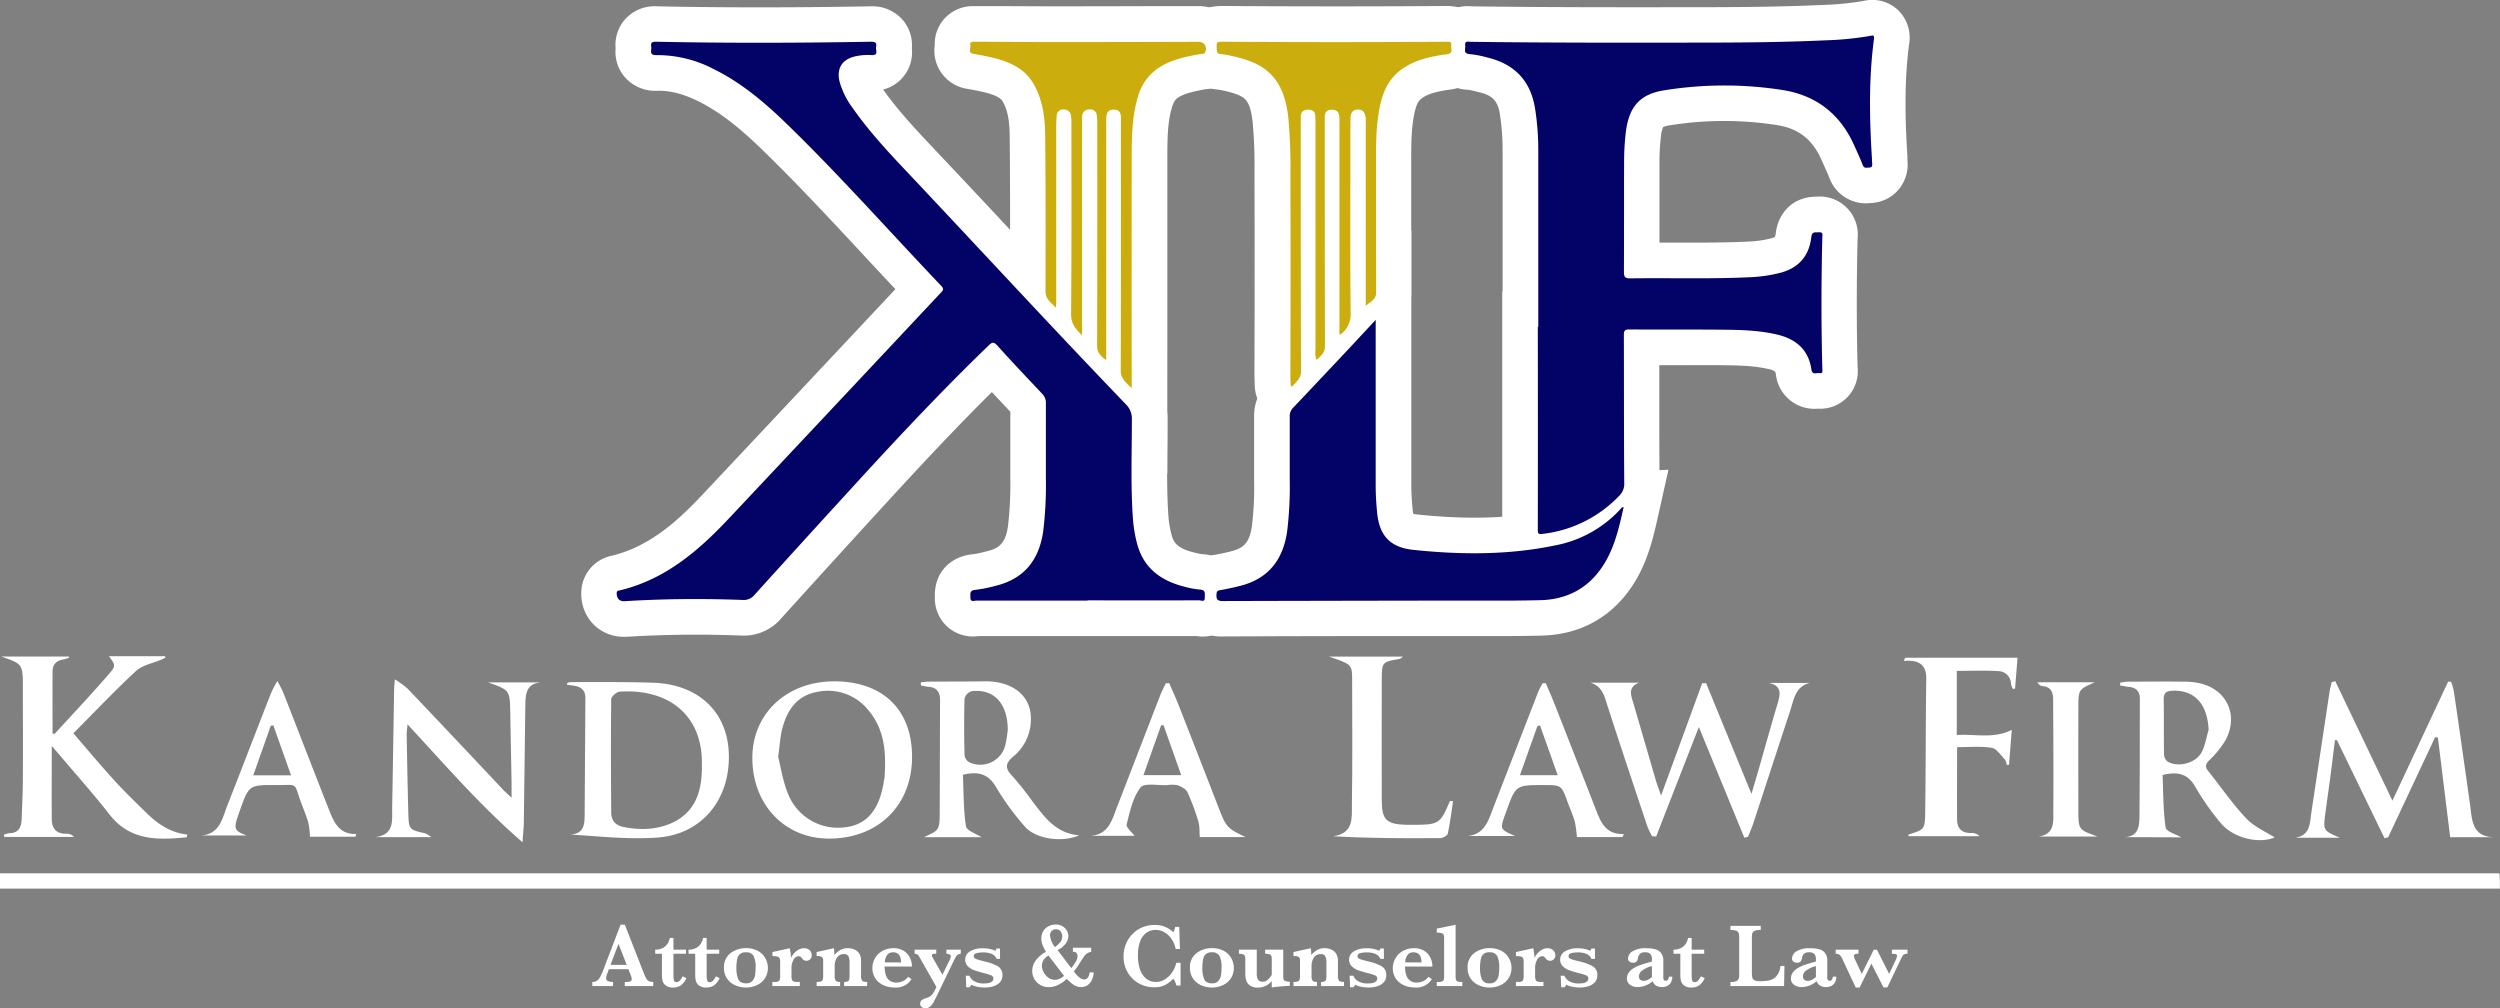 <svg xmlns="http://www.w3.org/2000/svg" viewBox="0 0 913.2 368.3"><rect x="0" y="0" width="913.2" height="368.3" fill="#808080" stroke="none"/><defs><style>.cls-1{fill:#fff;}.cls-2{fill:#030266;}.cls-3{fill:#ccad0e;}</style></defs><title>logo-6</title><g id="Layer_2" data-name="Layer 2"><g id="Layer_1-2" data-name="Layer 1"><path class="cls-1" d="M913,319c.06,1.08.13,1.84.15,2.6s0,1.77,0,3H0V319Z"/><path class="cls-1" d="M18.91,272.49c0,9.57-.07,18.12,0,26.66,0,3.41,1.66,5.55,5.46,5.39A3.22,3.22,0,0,1,27,305.72H1.54l-.09-.83a8,8,0,0,1,1.94-.55c3.37,0,4.4-2.13,4.51-5,.19-4.86.42-9.72.45-14.59.07-11.14,0-22.28,0-33.42,0-8.77,0-8.77-7.9-11.51H25.13l.15.37a13.74,13.74,0,0,1-2.17.71c-2.57.38-3.9,1.88-3.91,4.41-.05,7.53,0,15.06,0,22.69.2,0,.71.11.88-.08,6.66-7.25,13.41-14.43,19.85-21.87,2.5-2.9,2.18-3.18-.13-6.36H60.27l.17.53c-.47.23-.94.49-1.43.7-3.12,1.34-6.91,2-9.26,4.12C42,252.2,34.69,259.93,26.8,267.86c5.11,5.9,10,11.77,15.15,17.42,3.7,4.07,7.7,7.87,11.62,11.73,4.15,4.08,8.86,7.21,14.85,7.83-.15.6-.18,1-.26,1-10.52,1.06-20.66,1.32-28.17-8.34-6-7.67-12.49-14.91-18.77-22.35C20.67,274.52,20.1,273.87,18.91,272.49Z"/><path class="cls-1" d="M854.7,306H838.45c5.51-.88,5.26-5.3,5.84-9.19q3.32-22,6.63-44c.18-1.22.51-2.41.77-3.62l1.33-.38c6.81,14.25,13.63,28.5,20.88,43.66L894.25,249l1.11.05a27.3,27.3,0,0,1,1,3.6q3,20.52,5.87,41.06c.8,5.65.56,12.06,9,12.1H895c-1.55-12.54-3-24.46-4.49-36.38l-1-.17-17.17,36.59-1.32.34-17.37-35.81-.74-.06c-.5,4.09-1,8.19-1.52,12.28-.62,4.7-1.3,9.38-1.93,14.08C848.55,303.39,848.55,303.39,854.7,306Z"/><path class="cls-1" d="M580.94,249.36h17.82c-4.26,1.59-3,4.65-2.09,7.6q4.13,14.18,8.26,28.37c.42,1.43,1,2.81,1.84,5.23,5.25-14.31,10.14-27.64,15-41l1.44,0c5.39,13.14,10.77,26.28,16.57,40.43,1.13-3.88,2-6.76,2.83-9.65,2.22-7.75,4.37-15.52,6.68-23.24,1-3.43,1.78-6.52-3.11-7.64h14.92c-5.34,1.3-5.82,6-7.15,10.09-4.54,13.73-9,27.49-13.52,41.23-.54,1.67-1.27,3.28-1.91,4.91l-1.35.3c-5.42-13.2-10.85-26.4-16.61-40.42l-15.6,40-1.51-.12a34.34,34.34,0,0,1-1.78-3.79c-5.1-15.3-10.22-30.59-15.16-45.94C585.57,252.69,584.28,250.4,580.94,249.36Z"/><path class="cls-1" d="M207.15,249.53a4.69,4.69,0,0,1,1.27-.37c10,0,20-.09,30,.22,16.58.51,27.25,10.53,27.8,25.77.61,16.75-9.73,29.63-26.1,30.8-10.45.74-21-.44-31.81-1.11,4.78-.21,5.22-3.4,5.25-6.88q.14-21.52.27-43c0-2.57-1.33-4-3.87-4.43-.92-.14-1.86-.26-2.79-.39Zm49.23,30c.48-17.95-11.85-28.06-30-26.89-1.14.07-3.1,1.78-3.11,2.74-.17,13.81-.1,27.62,0,41.42,0,2.95,1.58,4.71,4.54,5.29,5.78,1.15,11.55,1.05,17-1.21C254.15,296.92,256.52,288.83,256.38,279.52Z"/><path class="cls-1" d="M178.25,249.26h19.38c-5.65.46-5.67,4.57-5.73,8.51-.21,14.1-.35,28.2-.56,42.3,0,2.11-.26,4.23-.48,7.59-15.59-13.5-28.28-28.28-42-43.07-.15,1.78-.33,2.84-.31,3.9.18,9.61.34,19.22.61,28.83.15,5.66.39,5.83,6.25,7.09a12.33,12.33,0,0,1,2.11,1.37h-20.4c7.08-.88,6.06-6.17,6.13-10.78q.38-21.54.71-43.06c0-.88.12-1.76.28-3.8a36.76,36.76,0,0,1,4.69,3.45q17.46,18.37,34.82,36.86c.75.79,1.58,1.5,3.12,2.95,0-2.4,0-3.87,0-5.34-.16-8.58-.34-17.17-.48-25.75C186.22,252.08,186.24,252.08,178.25,249.26Z"/><path class="cls-1" d="M304.45,248.88c17.84-.08,28.58,10.13,28.71,27.28C333.29,294,321,306.23,303,306.32c-16.28.09-28.17-12.34-28.18-29.46C274.8,260.73,287.28,249,304.45,248.88Zm-20.2,27.59c.95,3.7,1.66,8.71,3.51,13.24A19.59,19.59,0,0,0,309,302.15c7.8-1,12.31-6.54,13.89-16.94.06-.38.18-.75.21-1.13.62-8.73.21-17.26-5.7-24.41a18.93,18.93,0,0,0-18.87-6.94c-7.15,1.27-10.88,6.37-12.66,13C285,268.74,284.88,272,284.25,276.47Z"/><path class="cls-1" d="M336.36,249.25c.93-.09,1.85-.25,2.78-.26,6.91-.05,13.81,0,20.72-.11,10.19-.1,16.95,5.49,16.7,13.91a17.52,17.52,0,0,1-6.34,13.48c-2.87,2.37-3.31,4.2-.56,7.06a115.42,115.42,0,0,1,7.64,9.61c4.29,5.55,8.31,11.45,16.91,12.19-6.53,2.78-16,1.29-19.91-3.28a94.15,94.15,0,0,1-10.39-14.22c-2.8-4.88-6.42-6-12.18-4.63.28,6.18.16,12.58,1.12,18.81.25,1.64,3.83,2.77,5.68,4H337.6c1.75-1,3.92-1.63,4.82-3s.81-3.7.83-5.59c.08-13.84.06-27.67.14-41.5,0-3.22-1.43-4.72-4.56-4.87a17.75,17.75,0,0,1-2.45-.5Zm31.76,17.19c-.1-9.51-5.06-14.92-13.2-13.95a3.82,3.82,0,0,0-2.59,2.64c-.22,6.88-.17,13.77,0,20.66a3.39,3.39,0,0,0,1.58,2.56,9.38,9.38,0,0,0,13.24-5.91A41.29,41.29,0,0,0,368.12,266.44Z"/><path class="cls-1" d="M775.88,305.79c5.23-.09,5.58-3.94,5.62-7.64.14-14.34.12-28.69.14-43,0-2.6-1.35-4-4-4.24-1.07-.09-2.13-.34-3.19-.52,0-.34,0-.67,0-1A18.58,18.58,0,0,1,777,249c6.9,0,13.81-.09,20.72,0a27.27,27.27,0,0,1,5.34.48c10.23,2.11,14.83,11.59,9.9,20.85a35.45,35.45,0,0,1-6,7.43c-1.34,1.39-1.6,2.33-.36,3.87,4.65,5.78,8.86,12,13.93,17.34,2.88,3.05,7.11,4.83,10.35,6.94-5.9,2.44-15.31.24-19.94-5.55a94.28,94.28,0,0,1-9-12.88c-2.68-4.79-6.32-5.76-12-4.4.28,6.31.2,12.83,1.12,19.2.22,1.48,3.83,2.46,5.72,3.58Zm30.89-39.23c-.46-9.47-5.18-14.6-13.27-14.25-2.28.1-3.17.89-3.14,3.19.1,6.65,0,13.29.11,19.94a3.65,3.65,0,0,0,1.29,2.76c4.08,2.32,10.57.5,12.61-3.71C805.56,272,806,269.21,806.77,266.56Z"/><path class="cls-1" d="M714.89,272.93c0,9.12-.07,17.82,0,26.51,0,3.17,1.77,4.93,5.14,4.83a4,4,0,0,1,3.08,1.18h-26c0-.2,0-.6.12-.64,5.68-1.8,5.91-1.8,6-8,.24-16.26.16-32.53.4-48.8.09-5.52-3-7-8.25-6.59l.58-1.17h41c-.27,3.45-.58,7.37-.89,11.29l-.81.11a6.84,6.84,0,0,1-.68-1.8,4.73,4.73,0,0,0-4.71-4.71c-4.94-.3-9.91-.08-15.1-.08v23.43c6.7-.45,13.43,1.48,20.09-1.88l-1,12.74-.79.11a5.9,5.9,0,0,0-.79-2.11c-1.49-1.54-3-3.92-4.75-4.19C723.51,272.51,719.26,272.93,714.89,272.93Z"/><path class="cls-1" d="M530.77,292.7c-.6,3.93-1.07,7.88-1.91,11.76-.16.74-1.75,1.67-2.68,1.68-13,.11-25.91.08-39.2-.67,7.66-1.07,6.77-6.89,6.84-11.54.24-15.36.13-30.73.09-46.09,0-5.05-.34-5.29-8.47-8H512.5c-.61.42-.92.79-1.28.85-6.34,1.06-6.47,1.16-6.49,7.5,0,14.72-.09,29.44,0,44.16,0,7.16,1.74,8.7,8.89,8.94.77,0,1.54,0,2.31,0,9.67,0,10.17-.28,13.71-8.72Z"/><path class="cls-1" d="M101.32,248.75c1,1.94,1.7,3.09,2.19,4.33,5.63,14.41,11.2,28.84,16.87,43.22,1.72,4.36,3.76,8.54,9.75,8.35l-.31,1h-16.6a30.85,30.85,0,0,0-.58-5.09c-.74-2.58-1.8-5.06-2.72-7.58-2.71-7.42-.86-6.16-9-6.21-10-.07-10,0-13.37,9.48-.26.72-.52,1.44-.76,2.17-1.44,4.44-1.07,5.14,3.36,6.77H73.32c7-.39,7.85-6.25,9.73-11,5.39-13.68,10.62-27.42,16-41.13A44.9,44.9,0,0,1,101.32,248.75Zm5,34.47c-2.3-6.49-4.38-12.36-6.47-18.24l-.93.09-6.41,18.15Z"/><path class="cls-1" d="M564.62,249.54c1,2.3,2,4.57,2.94,6.9q7.58,19.26,15.1,38.56c1.88,4.79,3.47,9.9,10.5,9.65l-.52,1.11H576a40.15,40.15,0,0,0-.74-5.57c-.71-2.45-1.76-4.8-2.64-7.2-2.26-6.21-2.25-6.21-8.66-6.22-10.29,0-10.29,0-13.71,9.53-.13.36-.26.72-.4,1.08-2,5.53-2,5.54,3.56,8H536.11c6.24-.66,7.57-5.67,9.34-10.27q8.16-21.1,16.35-42.19c.45-1.15,1.09-2.22,1.65-3.33Zm-9.41,33.62H569L562.54,265l-.94.18C559.53,271,557.45,276.85,555.21,283.16Z"/><path class="cls-1" d="M427.09,249.51c1.17,2.75,2.42,5.46,3.51,8.24q7.22,18.39,14.36,36.82c3,7.72,3.13,7.87,10,11.2h-16.7c-.16-2.07,0-3.94-.5-5.6a83.87,83.87,0,0,0-4-10.77c-.53-1.16-2.15-2-3.47-2.54a10.05,10.05,0,0,0-3.8-.08c-3.42.18-8.53-.9-9.89.88-2.81,3.66-3.89,8.79-5.05,13.47-.28,1.12,1.91,2.86,2.86,4.16H398.61c6.4-.57,7.6-5.8,9.4-10.46q7.89-20.4,15.77-40.79c.58-1.51,1.37-2.95,2.06-4.42Zm4.38,33.63c-2.23-6.31-4.35-12.29-6.47-18.27l-.87.09-6.45,18.18Z"/><path class="cls-1" d="M766.22,305.57H744.7c6.11-.9,5.29-5.75,5.33-9.68.12-13.44,0-26.89-.06-40.33,0-2.78-.85-4.75-4-4.94a2.24,2.24,0,0,1-1.7-1.4h20.92c-5.92,2.62-6,2.62-6,9.18q-.06,18.44,0,36.88C759.14,303.09,759.16,303.09,766.22,305.57Z"/><path class="cls-1" d="M238.59,360.19H228.23v-1.5a7.29,7.29,0,0,0,1.91-.18.83.83,0,0,0,.6-.89,2.75,2.75,0,0,0-.19-1l-1-2.59h-7.14l-.53,1.43a5.57,5.57,0,0,0-.46,1.73,1.14,1.14,0,0,0,.76,1.23,5.22,5.22,0,0,0,1.76.26v1.5h-7.58v-1.5a3.16,3.16,0,0,0,1.54-.34,3.31,3.31,0,0,0,1.21-1.29,17,17,0,0,0,1.24-2.68l6.34-16.61h1.55l6.7,17.13c.48,1.21.84,2,1.07,2.46a2.49,2.49,0,0,0,.94,1,3.4,3.4,0,0,0,1.68.34Zm-9.66-7.74-3-7.67L223,352.45Z"/><path class="cls-1" d="M250.71,357.3a6.41,6.41,0,0,1-2,2.63,4.77,4.77,0,0,1-2.74.79,4.29,4.29,0,0,1-2.83-.78A3.24,3.24,0,0,1,242,358.2a10.24,10.24,0,0,1-.21-2.17v-7.64h-2.45V346.9a5.79,5.79,0,0,0,2.68-.58,4.59,4.59,0,0,0,1.79-1.58,5.25,5.25,0,0,0,.84-2.12H246v4.28h4.59v1.49H246v7.74a8.2,8.2,0,0,0,.18,2,.86.86,0,0,0,.92.62,1.57,1.57,0,0,0,1.28-.61,8.58,8.58,0,0,0,1-1.51Z"/><path class="cls-1" d="M262.84,357.3a6.41,6.41,0,0,1-2,2.63,4.75,4.75,0,0,1-2.74.79,4.24,4.24,0,0,1-2.82-.78,3.18,3.18,0,0,1-1.12-1.74,10.24,10.24,0,0,1-.21-2.17v-7.64h-2.45V346.9a5.74,5.74,0,0,0,2.67-.58,4.69,4.69,0,0,0,1.8-1.58,5.37,5.37,0,0,0,.83-2.12h1.33v4.28h4.59v1.49h-4.59v7.74a7.64,7.64,0,0,0,.19,2,.85.85,0,0,0,.92.62,1.59,1.59,0,0,0,1.28-.61,8.58,8.58,0,0,0,1-1.51Z"/><path class="cls-1" d="M280.49,353.5a6.76,6.76,0,0,1-4,6.35,9.19,9.19,0,0,1-4,.87,9.6,9.6,0,0,1-3.87-.79,7,7,0,0,1-3-2.42,6.61,6.61,0,0,1-1.16-4,6.31,6.31,0,0,1,2.4-5.35,9.13,9.13,0,0,1,5.71-1.82,8.75,8.75,0,0,1,4.25,1,6.67,6.67,0,0,1,2.7,2.61A7.16,7.16,0,0,1,280.49,353.5Zm-4.47-.09a9.36,9.36,0,0,0-.73-4.16,2.91,2.91,0,0,0-2.84-1.39,2.88,2.88,0,0,0-3.16,2.49,14.84,14.84,0,0,0-.3,3.3,10.22,10.22,0,0,0,.67,4c.44,1,1.41,1.54,2.9,1.54a2.89,2.89,0,0,0,2.25-.85,4.19,4.19,0,0,0,1-2.11A17.42,17.42,0,0,0,276,353.41Z"/><path class="cls-1" d="M296.5,348.93a1.94,1.94,0,0,1-.57,1.48,1.9,1.9,0,0,1-1.36.55,2,2,0,0,1-1.62-.91,4.26,4.26,0,0,0-.53-.59,1,1,0,0,0-.6-.17,2.15,2.15,0,0,0-2,1.37,6,6,0,0,0-.71,2.84v2.83a3.52,3.52,0,0,0,.35,1.86c.23.34.84.5,1.84.5h.86v1.5H282.12v-1.5H283c.91,0,1.46-.17,1.67-.51a3.89,3.89,0,0,0,.31-1.85v-4.74a4.16,4.16,0,0,0-.22-1.56,1.15,1.15,0,0,0-.79-.62,7.67,7.67,0,0,0-1.81-.16v-1.49l6.32-1.39a21.57,21.57,0,0,1,.46,3.52,6.91,6.91,0,0,1,1.19-1.76,6.32,6.32,0,0,1,1.65-1.28,4,4,0,0,1,1.88-.48,3,3,0,0,1,2.11.74A2.46,2.46,0,0,1,296.5,348.93Z"/><path class="cls-1" d="M316.75,360.19h-8.4v-1.5a2.78,2.78,0,0,0,1.37-.25,1.08,1.08,0,0,0,.51-.73,10,10,0,0,0,.09-1.61v-4.59a4.88,4.88,0,0,0-.4-2.18,1.66,1.66,0,0,0-1.65-.81,2.8,2.8,0,0,0-2.54,1.31,5.43,5.43,0,0,0-.84,3v3.63a3,3,0,0,0,.37,1.75,2,2,0,0,0,1.61.47v1.5H298.3v-1.5a4.93,4.93,0,0,0,1.56-.18,1.06,1.06,0,0,0,.67-.67,5.41,5.41,0,0,0,.16-1.51v-5.24a1.9,1.9,0,0,0-.44-1.49,3.54,3.54,0,0,0-1.95-.35v-1.49l6.31-1.39a11.08,11.08,0,0,1,.15,1.75c0,.14,0,.26,0,.36s0,.22,0,.35a10.7,10.7,0,0,1,2.13-1.77,5.11,5.11,0,0,1,2.76-.69,5.91,5.91,0,0,1,2.5.5,3.92,3.92,0,0,1,1.75,1.52,4.65,4.65,0,0,1,.63,2.47v5.47a3.4,3.4,0,0,0,.36,1.86c.25.34.87.5,1.88.5Z"/><path class="cls-1" d="M333.13,353.05h-10c0,.21,0,.64.08,1.31a7.9,7.9,0,0,0,.46,2.06A3.83,3.83,0,0,0,325,358.2a4,4,0,0,0,2.51.72,6.21,6.21,0,0,0,2.08-.44,4.41,4.41,0,0,0,2.1-1.68l1.27.86a6.64,6.64,0,0,1-6.08,3.06,10.41,10.41,0,0,1-3.4-.53,7.77,7.77,0,0,1-2.61-1.5,6.26,6.26,0,0,1-1.63-2.25,6.89,6.89,0,0,1-.57-2.79,7.13,7.13,0,0,1,.95-3.63,6.87,6.87,0,0,1,2.71-2.66,8.14,8.14,0,0,1,4-1,7,7,0,0,1,3.76.95,5.87,5.87,0,0,1,2.26,2.49A7.32,7.32,0,0,1,333.13,353.05Zm-4-1.49q0-3.71-2.92-3.7a2.55,2.55,0,0,0-2.17,1,4.79,4.79,0,0,0-.83,2.68Z"/><path class="cls-1" d="M350.93,348.39a2.73,2.73,0,0,0-1.09.36,2.46,2.46,0,0,0-.71.8c-.21.37-.58,1.1-1.12,2.2l-4.76,9.86c-1.06,2.18-1.78,3.62-2.16,4.34a6.13,6.13,0,0,1-1.31,1.72,2.66,2.66,0,0,1-1.81.63,1.93,1.93,0,0,1-1.3-.46,1.41,1.41,0,0,1-.55-1.15,1.57,1.57,0,0,1,.67-1.43,6.44,6.44,0,0,1,1.74-.76,3.85,3.85,0,0,0,2.21-1.54,13,13,0,0,0,1.31-2.45l-6.18-10.88a2.81,2.81,0,0,0-.79-1,2,2,0,0,0-1-.22V346.9H342v1.49h-.51c-.74,0-1.12.18-1.12.54a2.9,2.9,0,0,0,.46,1.12l3.42,6,2.53-5.15a4.36,4.36,0,0,0,.54-1.5.83.83,0,0,0-.48-.76,2.28,2.28,0,0,0-1.13-.27V346.9h5.26Z"/><path class="cls-1" d="M366.16,356.33a3.55,3.55,0,0,1-.84,2.38,5.12,5.12,0,0,1-2.28,1.5,10.12,10.12,0,0,1-3.35.51,13.27,13.27,0,0,1-2.58-.25,8.64,8.64,0,0,1-2.27-.75l-.64.9h-1.26l-.16-4.21h1.36a3.91,3.91,0,0,0,1.64,1.95,6.58,6.58,0,0,0,3.71.87,10.61,10.61,0,0,0,1.33-.09,3.38,3.38,0,0,0,1.37-.49,1.37,1.37,0,0,0,.66-1.25,1.14,1.14,0,0,0-.67-1.07,15.66,15.66,0,0,0-2.53-.8q-2.23-.57-3.66-1.08a6.64,6.64,0,0,1-2.42-1.47,3.26,3.26,0,0,1-1-2.46,3.43,3.43,0,0,1,1.76-3,8.47,8.47,0,0,1,4.62-1.12,10.94,10.94,0,0,1,2.85.29,10.61,10.61,0,0,1,1.8.63l.39-.83h1.3v3.77H364a2.48,2.48,0,0,0-.81-1.22,4.28,4.28,0,0,0-1.68-.85,8.87,8.87,0,0,0-2.43-.3,10.85,10.85,0,0,0-2.26.24c-.75.16-1.13.55-1.13,1.15a.92.92,0,0,0,.22.62,2.07,2.07,0,0,0,.76.45,15.28,15.28,0,0,0,1.88.56l1.6.4a16.93,16.93,0,0,1,4.34,1.64A3.6,3.6,0,0,1,366.16,356.33Z"/><path class="cls-1" d="M399.53,355.24a7.86,7.86,0,0,1-.59,2.5,5,5,0,0,1-1.51,2,3.93,3.93,0,0,1-2.56.82,4.8,4.8,0,0,1-1.5-.24,6,6,0,0,1-1.6-.87,19.79,19.79,0,0,1-2.12-1.89,11.79,11.79,0,0,1-3.3,2.29,7.85,7.85,0,0,1-3.21.74,6.07,6.07,0,0,1-3.15-.82,5.82,5.82,0,0,1-2.17-2.18,5.72,5.72,0,0,1-.76-2.88,7.21,7.21,0,0,1,.3-2,7.07,7.07,0,0,1,1.43-2.45,10.66,10.66,0,0,1,3.28-2.56,17.72,17.72,0,0,1-1.25-2.53,6.42,6.42,0,0,1-.44-2.38,5,5,0,0,1,.48-2.23,4.45,4.45,0,0,1,1.2-1.59,5.43,5.43,0,0,1,1.68-.94,6,6,0,0,1,1.9-.32,4.78,4.78,0,0,1,2.46.62,4.38,4.38,0,0,1,1.6,1.6,4.16,4.16,0,0,1,.55,2,4.63,4.63,0,0,1-1,2.76,8.29,8.29,0,0,1-2.93,2.38l5,6.55a20.53,20.53,0,0,0,1.6-2.28,4.38,4.38,0,0,0,.69-2.24,1.85,1.85,0,0,0-.32-.89c-.21-.36-.67-.54-1.37-.54v-1.49h6.67v1.49a4.21,4.21,0,0,0-1.44.55,4,4,0,0,0-1,.92c-.29.37-.77,1.09-1.44,2.15l-.7,1.13a17.25,17.25,0,0,1-1.76,2.39,10.69,10.69,0,0,0,1.81,2.05,3.05,3.05,0,0,0,2,.92,1.63,1.63,0,0,0,.84-.24,2,2,0,0,0,.72-.84,5,5,0,0,0,.42-1.55Zm-10.84,1.23L383,349.06a4.22,4.22,0,0,0-2.43,3.62,5,5,0,0,0,.65,2.44,5.83,5.83,0,0,0,1.73,2,3.9,3.9,0,0,0,2.34.79,4,4,0,0,0,1.81-.41A12.62,12.62,0,0,0,388.69,356.47ZM388,342a3.11,3.11,0,0,0-.26-1.25,2.13,2.13,0,0,0-.77-.94,2,2,0,0,0-1.23-.37,2,2,0,0,0-1.61.66,2.19,2.19,0,0,0-.58,1.47,7.83,7.83,0,0,0,1.82,4.38,11.81,11.81,0,0,0,1.9-1.75A3.3,3.3,0,0,0,388,342Z"/><path class="cls-1" d="M431.24,360h-1.53a7.35,7.35,0,0,0-1.11-2.5,13.06,13.06,0,0,1-2.83,2.21,8.61,8.61,0,0,1-4.3.92,10.94,10.94,0,0,1-5.5-1.44,10.8,10.8,0,0,1-4.05-4,11.34,11.34,0,0,1-1.51-5.83,11.9,11.9,0,0,1,.82-4.4,11.16,11.16,0,0,1,2.34-3.68,11,11,0,0,1,3.61-2.5,11.41,11.41,0,0,1,4.6-.91,9.27,9.27,0,0,1,6.82,2.69,10.29,10.29,0,0,0,.69-2h1.46l.26,8.09h-1.56a9.91,9.91,0,0,0-1.52-3.67,7.9,7.9,0,0,0-2.62-2.45,6.36,6.36,0,0,0-3.17-.85,5.74,5.74,0,0,0-3.33,1,6.69,6.69,0,0,0-2.31,3.09,14.07,14.07,0,0,0-.83,5.17,15.65,15.65,0,0,0,.69,5,7.88,7.88,0,0,0,1.73,3,5.84,5.84,0,0,0,2.07,1.39,6,6,0,0,0,1.95.36,6.26,6.26,0,0,0,3.59-1.07,8.88,8.88,0,0,0,2.62-2.7,10.17,10.17,0,0,0,1.36-3.24h1.56Z"/><path class="cls-1" d="M450.69,353.5a6.75,6.75,0,0,1-4,6.35,9.15,9.15,0,0,1-4,.87,9.52,9.52,0,0,1-3.86-.79,7.07,7.07,0,0,1-3-2.42,6.68,6.68,0,0,1-1.16-4,6.31,6.31,0,0,1,2.4-5.35,9.13,9.13,0,0,1,5.71-1.82,8.75,8.75,0,0,1,4.25,1,6.67,6.67,0,0,1,2.7,2.61A7.17,7.17,0,0,1,450.69,353.5Zm-4.48-.09a9.22,9.22,0,0,0-.73-4.16,2.9,2.9,0,0,0-2.84-1.39,3.22,3.22,0,0,0-2.1.61,3.28,3.28,0,0,0-1.05,1.88,14.84,14.84,0,0,0-.3,3.3,10.42,10.42,0,0,0,.66,4c.45,1,1.41,1.54,2.91,1.54a2.85,2.85,0,0,0,2.24-.85,4,4,0,0,0,1-2.11A16.38,16.38,0,0,0,446.21,353.41Z"/><path class="cls-1" d="M471.13,360.09l-1.64.1c-.78.05-1.65.12-2.62.22a22.37,22.37,0,0,0-2.33.31v-2.37a6.42,6.42,0,0,1-5,2.4,4.66,4.66,0,0,1-3.15-.9,3.8,3.8,0,0,1-1.26-2,10.3,10.3,0,0,1-.25-2.34v-4.79a6.06,6.06,0,0,0-.11-1.4,1.05,1.05,0,0,0-.6-.68,3.89,3.89,0,0,0-1.61-.24V346.9h6.51v8.94c0,1.84.71,2.76,2.12,2.76a2.76,2.76,0,0,0,2.06-.87,8.14,8.14,0,0,0,1.3-1.66v-5.36a6,6,0,0,0-.12-1.44,1,1,0,0,0-.63-.66,4.65,4.65,0,0,0-1.67-.22V346.9h6.61v9.77a3.49,3.49,0,0,0,.14,1.13,1.1,1.1,0,0,0,.67.58,4.92,4.92,0,0,0,1.59.22Z"/><path class="cls-1" d="M490.94,360.19h-8.41v-1.5a2.72,2.72,0,0,0,1.37-.25,1,1,0,0,0,.51-.73,8.73,8.73,0,0,0,.1-1.61v-4.59a5,5,0,0,0-.4-2.18,1.68,1.68,0,0,0-1.66-.81,2.82,2.82,0,0,0-2.54,1.31,5.51,5.51,0,0,0-.83,3v3.63a2.93,2.93,0,0,0,.37,1.75c.25.32.78.47,1.61.47v1.5h-8.57v-1.5a5,5,0,0,0,1.56-.18,1,1,0,0,0,.66-.67,5,5,0,0,0,.16-1.51v-5.24a1.9,1.9,0,0,0-.43-1.49,3.54,3.54,0,0,0-1.95-.35v-1.49l6.31-1.39a11.08,11.08,0,0,1,.15,1.75c0,.14,0,.26,0,.36s0,.22,0,.35a10.43,10.43,0,0,1,2.13-1.77,5.08,5.08,0,0,1,2.75-.69,6,6,0,0,1,2.51.5,3.84,3.84,0,0,1,1.74,1.52,4.66,4.66,0,0,1,.64,2.47v5.47a3.4,3.4,0,0,0,.36,1.86c.24.34.87.5,1.88.5Z"/><path class="cls-1" d="M506.38,356.33a3.55,3.55,0,0,1-.84,2.38,5.16,5.16,0,0,1-2.29,1.5,10,10,0,0,1-3.35.51,13.24,13.24,0,0,1-2.57-.25,8.72,8.72,0,0,1-2.28-.75l-.63.9h-1.26l-.17-4.21h1.37a3.91,3.91,0,0,0,1.64,1.95,6.58,6.58,0,0,0,3.71.87,10.73,10.73,0,0,0,1.33-.09,3.38,3.38,0,0,0,1.37-.49,1.37,1.37,0,0,0,.66-1.25,1.13,1.13,0,0,0-.68-1.07,15.11,15.11,0,0,0-2.52-.8q-2.24-.57-3.66-1.08a6.56,6.56,0,0,1-2.42-1.47,3.26,3.26,0,0,1-1-2.46,3.43,3.43,0,0,1,1.76-3,8.45,8.45,0,0,1,4.62-1.12,10.17,10.17,0,0,1,4.65.92l.39-.83h1.3v3.77h-1.33a2.48,2.48,0,0,0-.81-1.22,4.43,4.43,0,0,0-1.68-.85,8.87,8.87,0,0,0-2.43-.3,10.85,10.85,0,0,0-2.26.24c-.75.16-1.13.55-1.13,1.15a.87.87,0,0,0,.22.62,2.07,2.07,0,0,0,.76.45,15.28,15.28,0,0,0,1.88.56l1.6.4a16.93,16.93,0,0,1,4.34,1.64A3.6,3.6,0,0,1,506.38,356.33Z"/><path class="cls-1" d="M523.23,353.05h-10c0,.21,0,.64.08,1.31a7.52,7.52,0,0,0,.46,2.06,3.83,3.83,0,0,0,1.31,1.78,4,4,0,0,0,2.51.72,6.21,6.21,0,0,0,2.08-.44,4.41,4.41,0,0,0,2.1-1.68l1.27.86a6.64,6.64,0,0,1-6.08,3.06,10.41,10.41,0,0,1-3.4-.53,7.77,7.77,0,0,1-2.61-1.5,6.26,6.26,0,0,1-1.63-2.25,6.89,6.89,0,0,1-.57-2.79,7.13,7.13,0,0,1,1-3.63,6.87,6.87,0,0,1,2.71-2.66,8.14,8.14,0,0,1,4-1,7,7,0,0,1,3.76.95,5.94,5.94,0,0,1,2.26,2.49A7.32,7.32,0,0,1,523.23,353.05Zm-4-1.49c0-2.47-1-3.7-2.92-3.7a2.54,2.54,0,0,0-2.17,1,4.79,4.79,0,0,0-.83,2.68Z"/><path class="cls-1" d="M534.15,360.19h-9.33v-1.5h.7a2.67,2.67,0,0,0,1.37-.26,1.07,1.07,0,0,0,.53-.72,8,8,0,0,0,.09-1.38V342.51q0-1.17-.54-1.5a4.84,4.84,0,0,0-2.15-.32V339.2l6.88-1.4v18.53a7.79,7.79,0,0,0,.09,1.37,1.07,1.07,0,0,0,.52.73,2.76,2.76,0,0,0,1.37.26h.47Z"/><path class="cls-1" d="M552.12,353.5a6.76,6.76,0,0,1-4,6.35,9.19,9.19,0,0,1-4,.87,9.54,9.54,0,0,1-3.87-.79,7.13,7.13,0,0,1-3-2.42,6.68,6.68,0,0,1-1.16-4,6.31,6.31,0,0,1,2.4-5.35,9.15,9.15,0,0,1,5.71-1.82,8.72,8.72,0,0,1,4.25,1,6.67,6.67,0,0,1,2.7,2.61A7.07,7.07,0,0,1,552.12,353.5Zm-4.48-.09a9.22,9.22,0,0,0-.73-4.16,2.88,2.88,0,0,0-2.83-1.39,2.86,2.86,0,0,0-3.16,2.49,14.84,14.84,0,0,0-.3,3.3,10.42,10.42,0,0,0,.66,4,2.83,2.83,0,0,0,2.91,1.54,2.89,2.89,0,0,0,2.25-.85,4.19,4.19,0,0,0,1-2.11A17.49,17.49,0,0,0,547.64,353.41Z"/><path class="cls-1" d="M568.13,348.93a1.94,1.94,0,0,1-.57,1.48,1.9,1.9,0,0,1-1.36.55,2,2,0,0,1-1.62-.91,4.93,4.93,0,0,0-.54-.59,1,1,0,0,0-.6-.17,2.16,2.16,0,0,0-2,1.37,6.12,6.12,0,0,0-.7,2.84v2.83a3.54,3.54,0,0,0,.34,1.86c.24.34.85.5,1.85.5h.86v1.5H553.74v-1.5h.85c.91,0,1.46-.17,1.67-.51a4,4,0,0,0,.31-1.85v-4.74a4.16,4.16,0,0,0-.22-1.56,1.15,1.15,0,0,0-.79-.62,7.71,7.71,0,0,0-1.82-.16v-1.49l6.33-1.39a22,22,0,0,1,.45,3.52,7,7,0,0,1,1.2-1.76,6.32,6.32,0,0,1,1.65-1.28,4,4,0,0,1,1.87-.48,3,3,0,0,1,2.11.74A2.44,2.44,0,0,1,568.13,348.93Z"/><path class="cls-1" d="M583.48,356.33a3.55,3.55,0,0,1-.84,2.38,5.12,5.12,0,0,1-2.28,1.5,10.12,10.12,0,0,1-3.35.51,13.27,13.27,0,0,1-2.58-.25,8.52,8.52,0,0,1-2.27-.75l-.64.9h-1.26l-.16-4.21h1.36a3.91,3.91,0,0,0,1.64,1.95,6.58,6.58,0,0,0,3.71.87,10.73,10.73,0,0,0,1.33-.09,3.38,3.38,0,0,0,1.37-.49,1.37,1.37,0,0,0,.66-1.25,1.14,1.14,0,0,0-.67-1.07,16,16,0,0,0-2.53-.8q-2.24-.57-3.66-1.08a6.64,6.64,0,0,1-2.42-1.47,3.26,3.26,0,0,1-1-2.46,3.43,3.43,0,0,1,1.76-3,8.45,8.45,0,0,1,4.62-1.12,11,11,0,0,1,2.85.29,10.61,10.61,0,0,1,1.8.63l.39-.83h1.3v3.77h-1.33a2.48,2.48,0,0,0-.81-1.22,4.35,4.35,0,0,0-1.68-.85,8.87,8.87,0,0,0-2.43-.3,10.78,10.78,0,0,0-2.26.24c-.75.16-1.13.55-1.13,1.15a.87.87,0,0,0,.22.62,2.11,2.11,0,0,0,.75.45,16.19,16.19,0,0,0,1.89.56l1.6.4a17.08,17.08,0,0,1,4.34,1.64A3.6,3.6,0,0,1,583.48,356.33Z"/><path class="cls-1" d="M610.86,356.76a4.13,4.13,0,0,1-.5,2.1,3.19,3.19,0,0,1-1.36,1.29,4.4,4.4,0,0,1-1.92.41,3.8,3.8,0,0,1-2.27-.64,2.48,2.48,0,0,1-1.09-1.53,8.67,8.67,0,0,1-5.45,2.17,4.59,4.59,0,0,1-2.87-.85,2.69,2.69,0,0,1-1.12-2.25,3.75,3.75,0,0,1,.6-2.08,5.67,5.67,0,0,1,1.76-1.67,13.75,13.75,0,0,1,2.77-1.28c1.07-.38,2.4-.77,4-1.18v-.93a2.74,2.74,0,0,0-.54-1.8,2.49,2.49,0,0,0-2-.66,2.53,2.53,0,0,0-1.8.52,2.63,2.63,0,0,0-.73,1.57,3,3,0,0,1-.48,1.23,1.77,1.77,0,0,1-1.45.47,1.92,1.92,0,0,1-1.2-.39,1.32,1.32,0,0,1-.52-1.15,3.16,3.16,0,0,1,1.64-2.62,9,9,0,0,1,5-1.12q3.57,0,4.91,1.2a4.11,4.11,0,0,1,1.34,3.21v5.12a12.65,12.65,0,0,0,0,1.43,1.12,1.12,0,0,0,.27.69.87.87,0,0,0,.69.24.9.9,0,0,0,.73-.44,1.75,1.75,0,0,0,.32-1.06Zm-7.45.13v-4a9.58,9.58,0,0,0-3.91,1.91,2.77,2.77,0,0,0-.84,1.82,1.62,1.62,0,0,0,.45,1.2,1.78,1.78,0,0,0,1.29.46,3.2,3.2,0,0,0,1.57-.38A8.47,8.47,0,0,0,603.41,356.89Z"/><path class="cls-1" d="M622.68,357.3a6.41,6.41,0,0,1-2,2.63,4.75,4.75,0,0,1-2.74.79,4.24,4.24,0,0,1-2.82-.78A3.18,3.18,0,0,1,614,358.2a10.24,10.24,0,0,1-.21-2.17v-7.64H611.3V346.9a5.74,5.74,0,0,0,2.67-.58,4.69,4.69,0,0,0,1.8-1.58,5.37,5.37,0,0,0,.83-2.12h1.33v4.28h4.59v1.49h-4.59v7.74a7.64,7.64,0,0,0,.19,2,.85.85,0,0,0,.91.62,1.6,1.6,0,0,0,1.29-.61,9.19,9.19,0,0,0,1-1.51Z"/><path class="cls-1" d="M651.83,352.84l-.14,7.35h-19.6v-1.5a3.9,3.9,0,0,0,2.61-.58,2.79,2.79,0,0,0,.59-2V342.28a4.49,4.49,0,0,0-.2-1.49,1.51,1.51,0,0,0-.9-.82,5.88,5.88,0,0,0-2.1-.29v-1.49h11.07v1.49a5.89,5.89,0,0,0-2.09.28,1.49,1.49,0,0,0-.92.8,4,4,0,0,0-.22,1.52v12.65a11.63,11.63,0,0,0,.14,2.14,1.42,1.42,0,0,0,.8,1,4.8,4.8,0,0,0,2.12.34,16.48,16.48,0,0,0,3.27-.29,5,5,0,0,0,2.6-1.51,6.24,6.24,0,0,0,1.48-3.75Z"/><path class="cls-1" d="M670.77,356.76a4,4,0,0,1-.51,2.1,3.16,3.16,0,0,1-1.35,1.29,4.43,4.43,0,0,1-1.92.41,3.86,3.86,0,0,1-2.28-.64,2.5,2.5,0,0,1-1.08-1.53,8.71,8.71,0,0,1-5.45,2.17,4.58,4.58,0,0,1-2.87-.85,2.69,2.69,0,0,1-1.12-2.25,3.75,3.75,0,0,1,.6-2.08,5.56,5.56,0,0,1,1.76-1.67,13.65,13.65,0,0,1,2.76-1.28c1.07-.38,2.41-.77,4-1.18v-.93a2.74,2.74,0,0,0-.54-1.8,2.51,2.51,0,0,0-2-.66,2.56,2.56,0,0,0-1.8.52,2.69,2.69,0,0,0-.73,1.57,2.74,2.74,0,0,1-.48,1.23,1.74,1.74,0,0,1-1.45.47,2,2,0,0,1-1.2-.39,1.35,1.35,0,0,1-.52-1.15,3.18,3.18,0,0,1,1.64-2.62,9,9,0,0,1,5-1.12c2.38,0,4,.4,4.91,1.2a4.1,4.1,0,0,1,1.33,3.21v5.12c0,.65,0,1.13,0,1.43a1.25,1.25,0,0,0,.27.69.9.9,0,0,0,.69.24.92.92,0,0,0,.74-.44,1.75,1.75,0,0,0,.31-1.06Zm-7.45.13v-4a9.64,9.64,0,0,0-3.92,1.91,2.8,2.8,0,0,0-.83,1.82,1.62,1.62,0,0,0,.45,1.2,1.74,1.74,0,0,0,1.28.46,3.17,3.17,0,0,0,1.57-.38A8.52,8.52,0,0,0,663.32,356.89Z"/><path class="cls-1" d="M696.77,348.39a2.89,2.89,0,0,0-1.12.17,1.47,1.47,0,0,0-.66.59,12.62,12.62,0,0,0-.8,1.53l-4.79,10H688L683.58,352l-4.31,8.74h-1.4l-4.69-10a6.94,6.94,0,0,0-1.12-1.9,2.24,2.24,0,0,0-1.52-.42V346.9h8.33v1.49h-.45c-.81,0-1.22.27-1.22.81a2.73,2.73,0,0,0,.31,1.07l2.55,5.48,4.39-8.84h1.16l4.46,8.84,2.38-5.06a4.85,4.85,0,0,0,.5-1.49.62.62,0,0,0-.42-.67,6.09,6.09,0,0,0-1.47-.13V346.9h5.71Z"/><path class="cls-1" d="M561.9,119.4c0-21.58,0-43.16,0-64.74a96.89,96.89,0,0,0-1.17-15c-1.62-10.13-7.45-16.22-17.3-18.62a37.31,37.31,0,0,0-6.5-1.26c-2.62-.15-1.54-1.93-1.72-3.16-.25-1.77,1.05-1.36,2-1.35,27.41.36,54.83.35,82.25.3,16,0,31.93-.12,47.87-.86a114.11,114.11,0,0,0,15.86-1.61c.83-.15,1.54-.41,1.34,1.07-1.94,14.57-1.66,29.19-.74,43.81,0,.52,0,1,.07,1.55.07.85.14,1.65-1.09,1.69-.93,0-1.83.4-2.34-.9-.93-2.4-2-4.73-3.07-7.08-5.09-11.5-13.83-18.4-26.22-20.36a138.19,138.19,0,0,0-43.25.11c-9,1.43-12.84,6.1-14,15.18a95.8,95.8,0,0,0-.64,11.72c-.05,13.16,0,26.31-.06,39.47,0,1.8.44,2.35,2.31,2.32,14.63-.21,29.26.29,43.89-.43A51.78,51.78,0,0,0,650.5,99.6c6.7-1.83,10.36-6.27,11.14-13,.25-2.19,1.52-1.63,2.75-1.75,1.64-.17,1.29,1,1.27,1.87-.39,16-.42,31.92,0,47.88,0,.82.36,2-1.16,1.69-1-.2-2.51.85-2.83-1.35-1.08-7.41-5.87-11.23-12.83-12.81-6.39-1.45-12.89-1.64-19.39-1.7-11.45-.11-22.91,0-34.36-.09-1.66,0-1.92.57-1.92,2,.05,18,0,36.07.14,54.1a6.07,6.07,0,0,1-1.95,4.77,45.82,45.82,0,0,1-28,13.82c-1.25.14-1.63,0-1.63-1.36q.06-37.14,0-74.28Z"/><path class="cls-1" d="M562.83,208.07a13.85,13.85,0,0,1-9.45-3.49,14.08,14.08,0,0,1-4.64-10.92q0-30.54,0-61.08V106.4h.13v-4.27c0-15.55,0-31.63,0-47.43a83.81,83.81,0,0,0-1-13c-.77-4.82-2.67-6.85-7.53-8l-1-.25a24.61,24.61,0,0,0-3.15-.66,14.85,14.85,0,0,1-10.67-5.09A14.38,14.38,0,0,1,522.17,17a13.91,13.91,0,0,1,3.69-10.33,14.08,14.08,0,0,1,11.73-4.35c27.07.36,54.15.35,81.83.31,15.15,0,31.28-.11,47.29-.86A103.61,103.61,0,0,0,680.77.33a13.71,13.71,0,0,1,12.48,3.29,14,14,0,0,1,4.15,12.26c-2,14.72-1.38,29.8-.66,41.28,0,.36,0,.71,0,1.05v.3a14.2,14.2,0,0,1-3.45,11,14,14,0,0,1-9.91,4.65,14.26,14.26,0,0,1-15.14-9.15c-.57-1.47-1.27-3-2-4.66-.29-.63-.57-1.26-.85-1.89-3.35-7.58-8.4-11.52-16.36-12.78a125.36,125.36,0,0,0-39.19.11,8.58,8.58,0,0,0-2.32.62,10.69,10.69,0,0,0-.81,3.37,80.64,80.64,0,0,0-.54,10.12q0,9,0,18.09V88.62l5.51,0c9.32,0,18.13.06,27-.38a38.73,38.73,0,0,0,8.35-1.2,3.81,3.81,0,0,0,1.31-.54,4.81,4.81,0,0,0,.33-1.42c.76-6.61,5.65-13.24,14.87-13.24h0a13.89,13.89,0,0,1,15,15.36c-.39,16.06-.39,31.82,0,46.83a13.73,13.73,0,0,1-14.47,15.25,14.19,14.19,0,0,1-15.38-12.51,2.68,2.68,0,0,0-.27-1,6.21,6.21,0,0,0-2.58-1c-5.15-1.17-10.8-1.31-16.62-1.37-6-.06-12.17,0-18.11,0h-5c0,2.68,0,5.37,0,8,0,11.46,0,23.3.1,34.93a19,19,0,0,1-5.71,14A58.73,58.73,0,0,1,564.86,208,18.07,18.07,0,0,1,562.83,208.07Zm11.94-75.67v.18q0,22.65,0,45.29a36.11,36.11,0,0,0,5.53-4.06c-.08-10.83-.08-21.76-.09-32.37q0-9.52,0-19a14.7,14.7,0,0,1,4.22-10.87l.61-.58-.51-.48a15,15,0,0,1-4.32-11.17c0-7.09,0-14.17,0-21.25q0-9.11,0-18.2A106.33,106.33,0,0,1,581,46.53q1.44-11.33,7.61-17.94-8.8,0-17.58,0a40.11,40.11,0,0,1,2.52,9.06,111,111,0,0,1,1.34,17c0,15.84,0,31.95,0,47.52V132.4Zm87.37,16.66Zm0,0h0Zm16.57-14.82v0Zm-4.13-1.18v0Zm-68.36-10.74Zm0-22.89h0Zm77-25.21h0Zm-20.12-2.3h0Zm29.42-16.34h0ZM522.31,18.45v0ZM537.64,6.8h0Z"/><path class="cls-1" d="M397.25,219.39q-20.29,0-40.57,0c-.83,0-2.27.72-2.2-1.18,0-1.25-.4-2.56,1.75-2.74a50.43,50.43,0,0,0,7.36-1.46c10.45-2.52,15.93-9.39,17.45-19.82a139.13,139.13,0,0,0,1-19.46c0-9.16,0-18.33,0-27.49a4.63,4.63,0,0,0-1.44-3.5c-5.48-5.8-11-11.6-16.3-17.52-1.32-1.46-1.94-1.24-3.2,0-16.22,15.65-31.67,32.05-46.89,48.66Q294.87,196,275.62,217.27a5,5,0,0,1-4.35,1.88c-14.34-.53-28.67-.44-43,.45-2,.13-3-.9-3-2.95,0-.86.56-.89,1.14-1,16.39-3.92,28.56-14.28,39.71-26.13q38.79-41.25,77.51-82.56c.75-.81,1.34-1.33.25-2.47C325.06,84.76,307,64.31,287.44,45.31c-8.06-7.83-16.61-15.09-26.81-20.11a44.51,44.51,0,0,0-20.85-5.07c-2.9.07-1.65-1.87-1.89-3.12-.3-1.51.44-1.8,1.85-1.77,26.16.55,52.32.46,78.48,0,1.49,0,2.11.4,1.8,1.83-.25,1.15,1.09,3.22-1.69,3.05a20.92,20.92,0,0,0-5.95.47c-4.8,1.09-6.88,4.43-5.7,9.24a29.26,29.26,0,0,0,4.8,9.64c6.57,9.43,14.52,17.68,22.37,26,25.82,27.43,51.36,55.12,77.47,82.28a7.24,7.24,0,0,1,2.13,5.46c0,12-.46,23.95.36,35.91a50.54,50.54,0,0,0,1.52,9.38c2.33,8.91,8.59,13.58,17.12,15.75a31,31,0,0,0,5.85,1.11c2.31.13,1.73,1.64,1.78,2.93.08,1.79-1.29,1-2,1q-20.4.06-40.79,0Z"/><path class="cls-1" d="M228,232.61a15.58,15.58,0,0,1-10.9-4.23,15.85,15.85,0,0,1-4.77-11.94A13.91,13.91,0,0,1,223.43,203c13.82-3.31,24.14-12.71,33.24-22.39q23.76-25.25,47.46-50.54,11.47-12.22,22.94-24.44c-4-4.27-8-8.53-11.87-12.72-11.89-12.77-24.19-26-36.81-38.25-6.42-6.22-14.22-13.2-23.5-17.77-5.34-2.62-10.18-3.85-14.8-3.73a14.8,14.8,0,0,1-11.54-4.63,14.17,14.17,0,0,1-3.68-10.88,14.17,14.17,0,0,1,3.24-10.34,14.44,14.44,0,0,1,11.9-5c24,.5,49.51.5,78,0a14.67,14.67,0,0,1,11.93,5.2,14.13,14.13,0,0,1,3.14,10.15,14,14,0,0,1-10.49,15.05c5.49,7.76,12.12,14.79,19.12,22.22l1.62,1.72Q356.24,70.3,369.1,84.09c16.84,18,34.25,36.62,51.59,54.67a20.25,20.25,0,0,1,5.76,14.41c0,3.59,0,7.2-.06,10.68-.08,8.45-.16,16.44.39,24.39a37,37,0,0,0,1.13,7c.66,2.52,1.75,4.91,7.74,6.44l.24.06a22.22,22.22,0,0,0,3.13.67c9.66.53,14.38,8.32,14.06,15.75a14.09,14.09,0,0,1-4.77,11,13.72,13.72,0,0,1-11.17,3.19q-13.44,0-26.89,0v0H389.61q-16.11,0-32.21,0A13.92,13.92,0,0,1,346.14,229a14.07,14.07,0,0,1-4.65-11.09h0c-.25-9.79,6.9-14.85,13.66-15.42a31.66,31.66,0,0,0,4.26-.86l1.14-.28c4.24-1,6.71-2.77,7.63-9.06a128.68,128.68,0,0,0,.87-17.63c0-4,0-7.93,0-11.9q0-6.18,0-12.37-3.35-3.54-6.74-7.17c-14.13,14-27.24,28.14-38.49,40.41-13.09,14.27-26.28,28.8-38.58,42.38a17.93,17.93,0,0,1-14.48,6.15,416.26,416.26,0,0,0-41.69.43C228.72,232.6,228.34,232.61,228,232.61Zm128.67-.25h0Zm80.93-4h0Zm-208.38,0-.07,0Zm112.3-10.66h0Zm49.61-11.3h13.17a36.91,36.91,0,0,1-1.52-4.56A64.49,64.49,0,0,1,400.84,190c-.61-9-.53-17.84-.45-26.42,0-2.76.06-5.59.06-8.39l-5.38-5.61q0,6.57,0,13.14,0,6,0,12A147.65,147.65,0,0,1,393.9,196,42.15,42.15,0,0,1,391.1,206.36ZM268,206h.23l1.59-1.75C269.25,204.87,268.64,205.46,268,206Zm89-96.82a15.51,15.51,0,0,1-3.82,6.54l-.07.07c-.13.15-.27.29-.4.43a15.48,15.48,0,0,1,7.3-3.82ZM288.48,28.59c2.08,1.8,4,3.58,5.83,5.29-.09-.32-.17-.64-.25-1a24.11,24.11,0,0,1-.67-4.36Zm44.25-8.82v0Zm-107.62-.33v0Z"/><path class="cls-1" d="M413.38,141.79c-2.18-2.17-4-3.47-4-6.5.11-29.93.07-59.86.07-89.79,0-.59,0-1.18,0-1.78,0-1.66.05-3.44-2.21-3.65s-3.16.89-3.17,3.6v87.9c-2-1.46-3.32-2.75-3.32-5.23q.11-40.91.05-81.8a16.45,16.45,0,0,0-.17-2.43A2.3,2.3,0,0,0,398,40a2.45,2.45,0,0,0-2.67,2.12,11.59,11.59,0,0,0-.08,2.21q0,37.8,0,75.6v2.53c-2.45-2.33-4.05-4.28-4-7.77.2-23.5.12-47,.11-70.5a10.13,10.13,0,0,0-.18-2A2.48,2.48,0,0,0,388.55,40,2.27,2.27,0,0,0,386,42.25a59.43,59.43,0,0,0-.19,6q0,31.26,0,62.52c0,.36-.05.71-.1,1.6-1.92-1.94-3.83-3.12-3.82-6,.06-19,.08-38-.11-57-.06-6.32-.86-12.6-4-18.32-3-5.5-8.06-8.06-13.79-9.62-2.84-.78-5.73-1.29-8.63-1.81-1.81-.33-.72-2-.91-3.12-.25-1.41.83-1.26,1.72-1.25,9.38,0,18.77.12,28.15.12q26.72,0,53.43-.1a2.59,2.59,0,0,1,2.41,3.91c-.36.67-1,.43-1.57.53-5.56,1-11.11,2.1-15.89,5.43a18.69,18.69,0,0,0-7.13,10.53c-2,6.87-2.17,14-2.18,21q-.06,41.36,0,82.7Z"/><path class="cls-1" d="M426.38,173.06,404.21,151l-.67-.66a23.82,23.82,0,0,1-5.38-7l-1.65-1.18a21.55,21.55,0,0,1-6.23-6.44l-4-3.79a28.54,28.54,0,0,1-4.4-5l-5.36-5.41-.67-.65c-2.08-2-6.94-6.53-6.92-14.56.06-18.15.08-37.59-.11-56.81-.06-5.51-.8-9.27-2.4-12.17-.43-.78-1.15-2.08-5.83-3.36-2.27-.62-4.79-1.07-7.46-1.55a14.11,14.11,0,0,1-11.69-15.92,13.86,13.86,0,0,1,3.28-9.39,14,14,0,0,1,11.12-4.87h.35l8.56,0c6.53,0,13.08.07,19.59.07q18.39,0,36.79-.07l16.61,0a15.58,15.58,0,0,1,13.9,23.06,13.83,13.83,0,0,1-11.41,7.3c-4.15.79-7.71,1.53-10.07,3.17-.4.28-1.33.93-2.1,3.53-1.51,5.14-1.64,10.92-1.65,17.4q0,30.12,0,60.23ZM441,32.46h0ZM341.68,18.74v0Z"/><path class="cls-1" d="M502.51,116.84c0,20.62,0,40.56,0,60.5,0,3.33.21,6.64.53,9.95.81,8.34,4.69,12.69,13.32,13.58,17.32,1.79,34.66,1.93,51.81-1.67A43.13,43.13,0,0,0,591.89,186c.28-.31.49-.75,1.2-.78-1.9,8.54-3.8,17-9.41,24-5.27,6.58-12.39,9.73-20.64,10-10.48.29-21,.14-31.47.16q-42.45.06-84.89.17c-2.11,0-2.43-.71-2.32-2.5.07-1,.32-1.31,1.33-1.48,2.54-.42,5.07-1,7.56-1.62,10.21-2.68,15.43-9.6,16.91-19.8a134.36,134.36,0,0,0,.95-19c0-7.68,0-15.36,0-23a4.36,4.36,0,0,1,1.33-3.3c6.71-7.06,13.38-14.17,20.06-21.26Z"/><path class="cls-1" d="M446.65,232.49a14.66,14.66,0,0,1-15.26-16.3,14.19,14.19,0,0,1,12.16-13.5c2.09-.35,4.24-.81,6.4-1.38,4.06-1.06,6.44-2.83,7.35-9.09a120.47,120.47,0,0,0,.8-17.17V172.6c0-6.72,0-13.66,0-20.45A17.41,17.41,0,0,1,463,139.76q7.17-7.55,14.29-15.13l5.74-6.09c2.16-2.29,4.32-4.58,6.62-7l25.88-27.37v48.11c0,15.21,0,30.14,0,45.07,0,2.58.15,5.42.47,8.68a10.44,10.44,0,0,0,.27,1.67,10.16,10.16,0,0,0,1.45.24c18.68,1.93,33.87,1.46,47.81-1.46a30.18,30.18,0,0,0,16.61-9.1,14.24,14.24,0,0,1,10.53-5.2l16.78-.58L605.78,188c-2.08,9.34-4.43,19.93-11.95,29.32s-18,14.49-30.42,14.84c-7.86.22-15.75.2-23.38.18-2.81,0-5.63,0-8.44,0l-22.13,0c-20.56,0-41.82.05-62.72.14Zm37.45-77.21c0,5.83,0,11.68,0,17.37v2.45A144.05,144.05,0,0,1,483,196a42.69,42.69,0,0,1-2.84,10.44l17.63,0c-4.35-4.29-7-10.3-7.73-17.81-.4-4.12-.59-7.79-.59-11.22,0-9.24,0-18.48,0-27.78Z"/><path class="cls-1" d="M498.87,111.72v-5.67q0-30.7,0-61.41a10,10,0,0,0,0-1.55c-.24-1.64-.75-3.06-2.8-3.06s-2.69,1.25-2.74,3c-.07,2.06-.05,4.13-.05,6.2,0,21.65-.12,43.31.07,65a9.13,9.13,0,0,1-3.82,8.07c-.51-.73-.26-1.55-.26-2.32q0-38.13,0-76.26c0-1.86-.19-3.47-2.49-3.64-1.74-.13-2.85.61-2.87,2.49q0,3.45,0,6.88,0,38.57.06,77.15c0,2.4-1.57,3.43-3.11,4.9a8.89,8.89,0,0,1-.34-3.75q0-40.78,0-81.58c0-1.25,0-2.51-.07-3.77-.05-1.66-1-2.35-2.59-2.34s-2.7.71-2.72,2.48c0,3.92,0,7.83,0,11.75,0,27.12,0,54.24.1,81.36,0,2.63-1.7,3.76-3,5.27-.69.8-.8-.36-.82-.85-.13-2.87-.07-5.74-.06-8.61q.11-33.81,0-67.61a196.49,196.49,0,0,0-.74-20.59c-.5-4.59-1.49-9.11-4-13.11-3.72-5.85-9.63-8.07-16-9.56a35.29,35.29,0,0,0-4.77-.84c-1.08-.09-1.3-.53-1.37-1.51-.19-3-.22-3,2.73-3q40.46.29,80.91,0c1,0,2.26-.28,2,1.43-.21,1.2,1,2.78-1.69,3.15-6,.83-11.89,2.05-16.88,5.84-3.91,3-6,7-7.15,11.66-1.84,7.54-1.78,15.21-1.77,22.89,0,15.59,0,31.18.05,46.77C502.58,109.5,500.48,110.24,498.87,111.72Z"/><path class="cls-1" d="M471.72,154.16a13.27,13.27,0,0,1-4.29-.72,13.73,13.73,0,0,1-9.1-12.82c-.12-2.62-.11-5.11-.09-7.52v-1.72c.07-23,.07-45.73,0-67.54v-1a172.25,172.25,0,0,0-.67-18.18c-.39-3.59-1-5.92-2.07-7.57-.92-1.44-2.57-2.6-8-3.87a24.26,24.26,0,0,0-2.95-.54A14.15,14.15,0,0,1,431.43,19c-.17-2.62-.52-7.89,3.71-12.38s9.51-4.45,12.08-4.43c27.87.19,55,.19,80.65,0C534,2,537.65,4.67,539.64,7A13.84,13.84,0,0,1,543,17.07c.5,8.12-4.69,14.44-12.91,15.59-4.88.68-8.39,1.48-10.82,3.32-.8.61-1.7,1.6-2.38,4.39-1.42,5.82-1.41,12.32-1.4,19.2v.59q0,8,0,16.09c0,10,0,20.43,0,30.63.05,8.45-5.74,12.8-7.64,14.23l-.33.25-3.52,3.26a22.58,22.58,0,0,1-6.65,7.95L495,134.4a20.79,20.79,0,0,1-4.86,6.07l-.44.4-4.08,3.89a22.82,22.82,0,0,1-3.35,4.26l-.33.35a13.84,13.84,0,0,1-5.08,3.73l-.84.8-.18-.42A13,13,0,0,1,471.72,154.16ZM542.81,18.87v0Zm0,0h0Z"/><path class="cls-2" d="M561.9,119.4c0-21.58,0-43.16,0-64.74a96.89,96.89,0,0,0-1.17-15c-1.62-10.13-7.45-16.22-17.3-18.62a37.31,37.31,0,0,0-6.5-1.26c-2.62-.15-1.54-1.93-1.72-3.16-.25-1.77,1.05-1.36,2-1.35,27.41.36,54.83.35,82.25.3,16,0,31.93-.12,47.87-.86a114.11,114.11,0,0,0,15.86-1.61c.83-.15,1.54-.41,1.34,1.07-1.94,14.57-1.66,29.19-.74,43.81,0,.52,0,1,.07,1.55.07.85.14,1.65-1.09,1.69-.93,0-1.83.4-2.34-.9-.93-2.4-2-4.73-3.07-7.08-5.09-11.5-13.83-18.4-26.22-20.36a138.19,138.19,0,0,0-43.25.11c-9,1.43-12.84,6.1-14,15.18a95.8,95.8,0,0,0-.64,11.72c-.05,13.16,0,26.31-.06,39.47,0,1.8.44,2.35,2.31,2.32,14.63-.21,29.26.29,43.89-.43A51.78,51.78,0,0,0,650.5,99.6c6.7-1.83,10.36-6.27,11.14-13,.25-2.19,1.52-1.63,2.75-1.75,1.64-.17,1.29,1,1.27,1.87-.39,16-.42,31.92,0,47.88,0,.82.36,2-1.16,1.69-1-.2-2.51.85-2.83-1.35-1.08-7.41-5.87-11.23-12.83-12.81-6.39-1.45-12.89-1.64-19.39-1.7-11.45-.11-22.91,0-34.36-.09-1.66,0-1.92.57-1.92,2,.05,18,0,36.07.14,54.1a6.07,6.07,0,0,1-1.95,4.77,45.82,45.82,0,0,1-28,13.82c-1.25.14-1.63,0-1.63-1.36q.06-37.14,0-74.28Z"/><path class="cls-2" d="M397.25,219.39q-20.29,0-40.57,0c-.83,0-2.27.72-2.2-1.18,0-1.25-.4-2.56,1.75-2.74a50.43,50.43,0,0,0,7.36-1.46c10.45-2.52,15.93-9.39,17.45-19.82a139.13,139.13,0,0,0,1-19.46c0-9.16,0-18.33,0-27.49a4.63,4.63,0,0,0-1.44-3.5c-5.48-5.8-11-11.6-16.3-17.52-1.32-1.46-1.94-1.24-3.2,0-16.22,15.65-31.67,32.05-46.89,48.66Q294.87,196,275.62,217.27a5,5,0,0,1-4.35,1.88c-14.34-.53-28.67-.44-43,.45-2,.13-3-.9-3-2.95,0-.86.56-.89,1.14-1,16.39-3.92,28.56-14.28,39.71-26.13q38.79-41.25,77.51-82.56c.75-.81,1.34-1.33.25-2.47C325.06,84.76,307,64.31,287.44,45.31c-8.06-7.83-16.61-15.09-26.81-20.11a44.51,44.51,0,0,0-20.85-5.07c-2.9.07-1.65-1.87-1.89-3.12-.3-1.51.44-1.8,1.85-1.77,26.16.55,52.32.46,78.48,0,1.49,0,2.11.4,1.8,1.83-.25,1.15,1.09,3.22-1.69,3.05a20.92,20.92,0,0,0-5.95.47c-4.8,1.09-6.88,4.43-5.7,9.24a29.26,29.26,0,0,0,4.8,9.64c6.57,9.43,14.52,17.68,22.37,26,25.82,27.43,51.36,55.12,77.47,82.28a7.24,7.24,0,0,1,2.13,5.46c0,12-.46,23.95.36,35.91a50.54,50.54,0,0,0,1.52,9.38c2.33,8.91,8.59,13.58,17.12,15.75a31,31,0,0,0,5.85,1.11c2.31.13,1.73,1.64,1.78,2.93.08,1.79-1.29,1-2,1q-20.4.06-40.79,0Z"/><path class="cls-3" d="M413.38,141.79c-2.18-2.17-4-3.47-4-6.5.11-29.93.07-59.86.07-89.79,0-.59,0-1.18,0-1.78,0-1.66.05-3.44-2.21-3.65s-3.16.89-3.17,3.6v87.9c-2-1.46-3.32-2.75-3.32-5.23q.11-40.91.05-81.8a16.45,16.45,0,0,0-.17-2.43A2.3,2.3,0,0,0,398,40a2.45,2.45,0,0,0-2.67,2.12,11.59,11.59,0,0,0-.08,2.21q0,37.8,0,75.6v2.53c-2.45-2.33-4.05-4.28-4-7.77.2-23.5.12-47,.11-70.5a10.13,10.13,0,0,0-.18-2A2.48,2.48,0,0,0,388.55,40,2.27,2.27,0,0,0,386,42.25a59.43,59.43,0,0,0-.19,6q0,31.26,0,62.52c0,.36-.05.71-.1,1.6-1.92-1.94-3.83-3.12-3.82-6,.06-19,.08-38-.11-57-.06-6.32-.86-12.6-4-18.32-3-5.5-8.06-8.06-13.79-9.62-2.84-.78-5.73-1.29-8.63-1.81-1.81-.33-.72-2-.91-3.12-.25-1.41.83-1.26,1.72-1.25,9.38,0,18.77.12,28.15.12q26.72,0,53.43-.1a2.59,2.59,0,0,1,2.41,3.91c-.36.67-1,.43-1.57.53-5.56,1-11.11,2.1-15.89,5.43a18.69,18.69,0,0,0-7.13,10.53c-2,6.87-2.17,14-2.18,21q-.06,41.36,0,82.7Z"/><path class="cls-2" d="M502.51,116.84c0,20.62,0,40.56,0,60.5,0,3.33.21,6.64.53,9.95.81,8.34,4.69,12.69,13.32,13.58,17.32,1.79,34.66,1.93,51.81-1.67A43.13,43.13,0,0,0,591.89,186c.28-.31.49-.75,1.2-.78-1.9,8.54-3.8,17-9.41,24-5.27,6.58-12.39,9.73-20.64,10-10.48.29-21,.14-31.47.16q-42.45.06-84.89.17c-2.11,0-2.43-.71-2.32-2.5.07-1,.32-1.31,1.33-1.48,2.54-.42,5.07-1,7.56-1.62,10.21-2.68,15.43-9.6,16.91-19.8a134.36,134.36,0,0,0,.95-19c0-7.68,0-15.36,0-23a4.36,4.36,0,0,1,1.33-3.3c6.71-7.06,13.38-14.17,20.06-21.26Z"/><path class="cls-3" d="M498.87,111.72v-5.67q0-30.7,0-61.41a10,10,0,0,0,0-1.55c-.24-1.64-.75-3.06-2.8-3.06s-2.69,1.25-2.74,3c-.07,2.06-.05,4.13-.05,6.2,0,21.65-.12,43.31.07,65a9.13,9.13,0,0,1-3.82,8.07c-.51-.73-.26-1.55-.26-2.32q0-38.13,0-76.26c0-1.86-.19-3.47-2.49-3.64-1.74-.13-2.85.61-2.87,2.49q0,3.45,0,6.88,0,38.57.06,77.15c0,2.4-1.57,3.43-3.11,4.9a8.89,8.89,0,0,1-.34-3.75q0-40.78,0-81.58c0-1.25,0-2.51-.07-3.77-.05-1.66-1-2.35-2.59-2.34s-2.7.71-2.72,2.48c0,3.92,0,7.83,0,11.75,0,27.12,0,54.24.1,81.36,0,2.63-1.7,3.76-3,5.27-.69.8-.8-.36-.82-.85-.13-2.87-.07-5.74-.06-8.61q.11-33.81,0-67.61a196.49,196.49,0,0,0-.74-20.59c-.5-4.59-1.49-9.11-4-13.11-3.72-5.85-9.63-8.07-16-9.56a35.29,35.29,0,0,0-4.77-.84c-1.08-.09-1.3-.53-1.37-1.51-.19-3-.22-3,2.73-3q40.46.29,80.91,0c1,0,2.26-.28,2,1.43-.21,1.2,1,2.78-1.69,3.15-6,.83-11.89,2.05-16.88,5.84-3.91,3-6,7-7.15,11.66-1.84,7.54-1.78,15.21-1.77,22.89,0,15.59,0,31.18.05,46.77C502.58,109.5,500.48,110.24,498.87,111.72Z"/></g></g></svg>